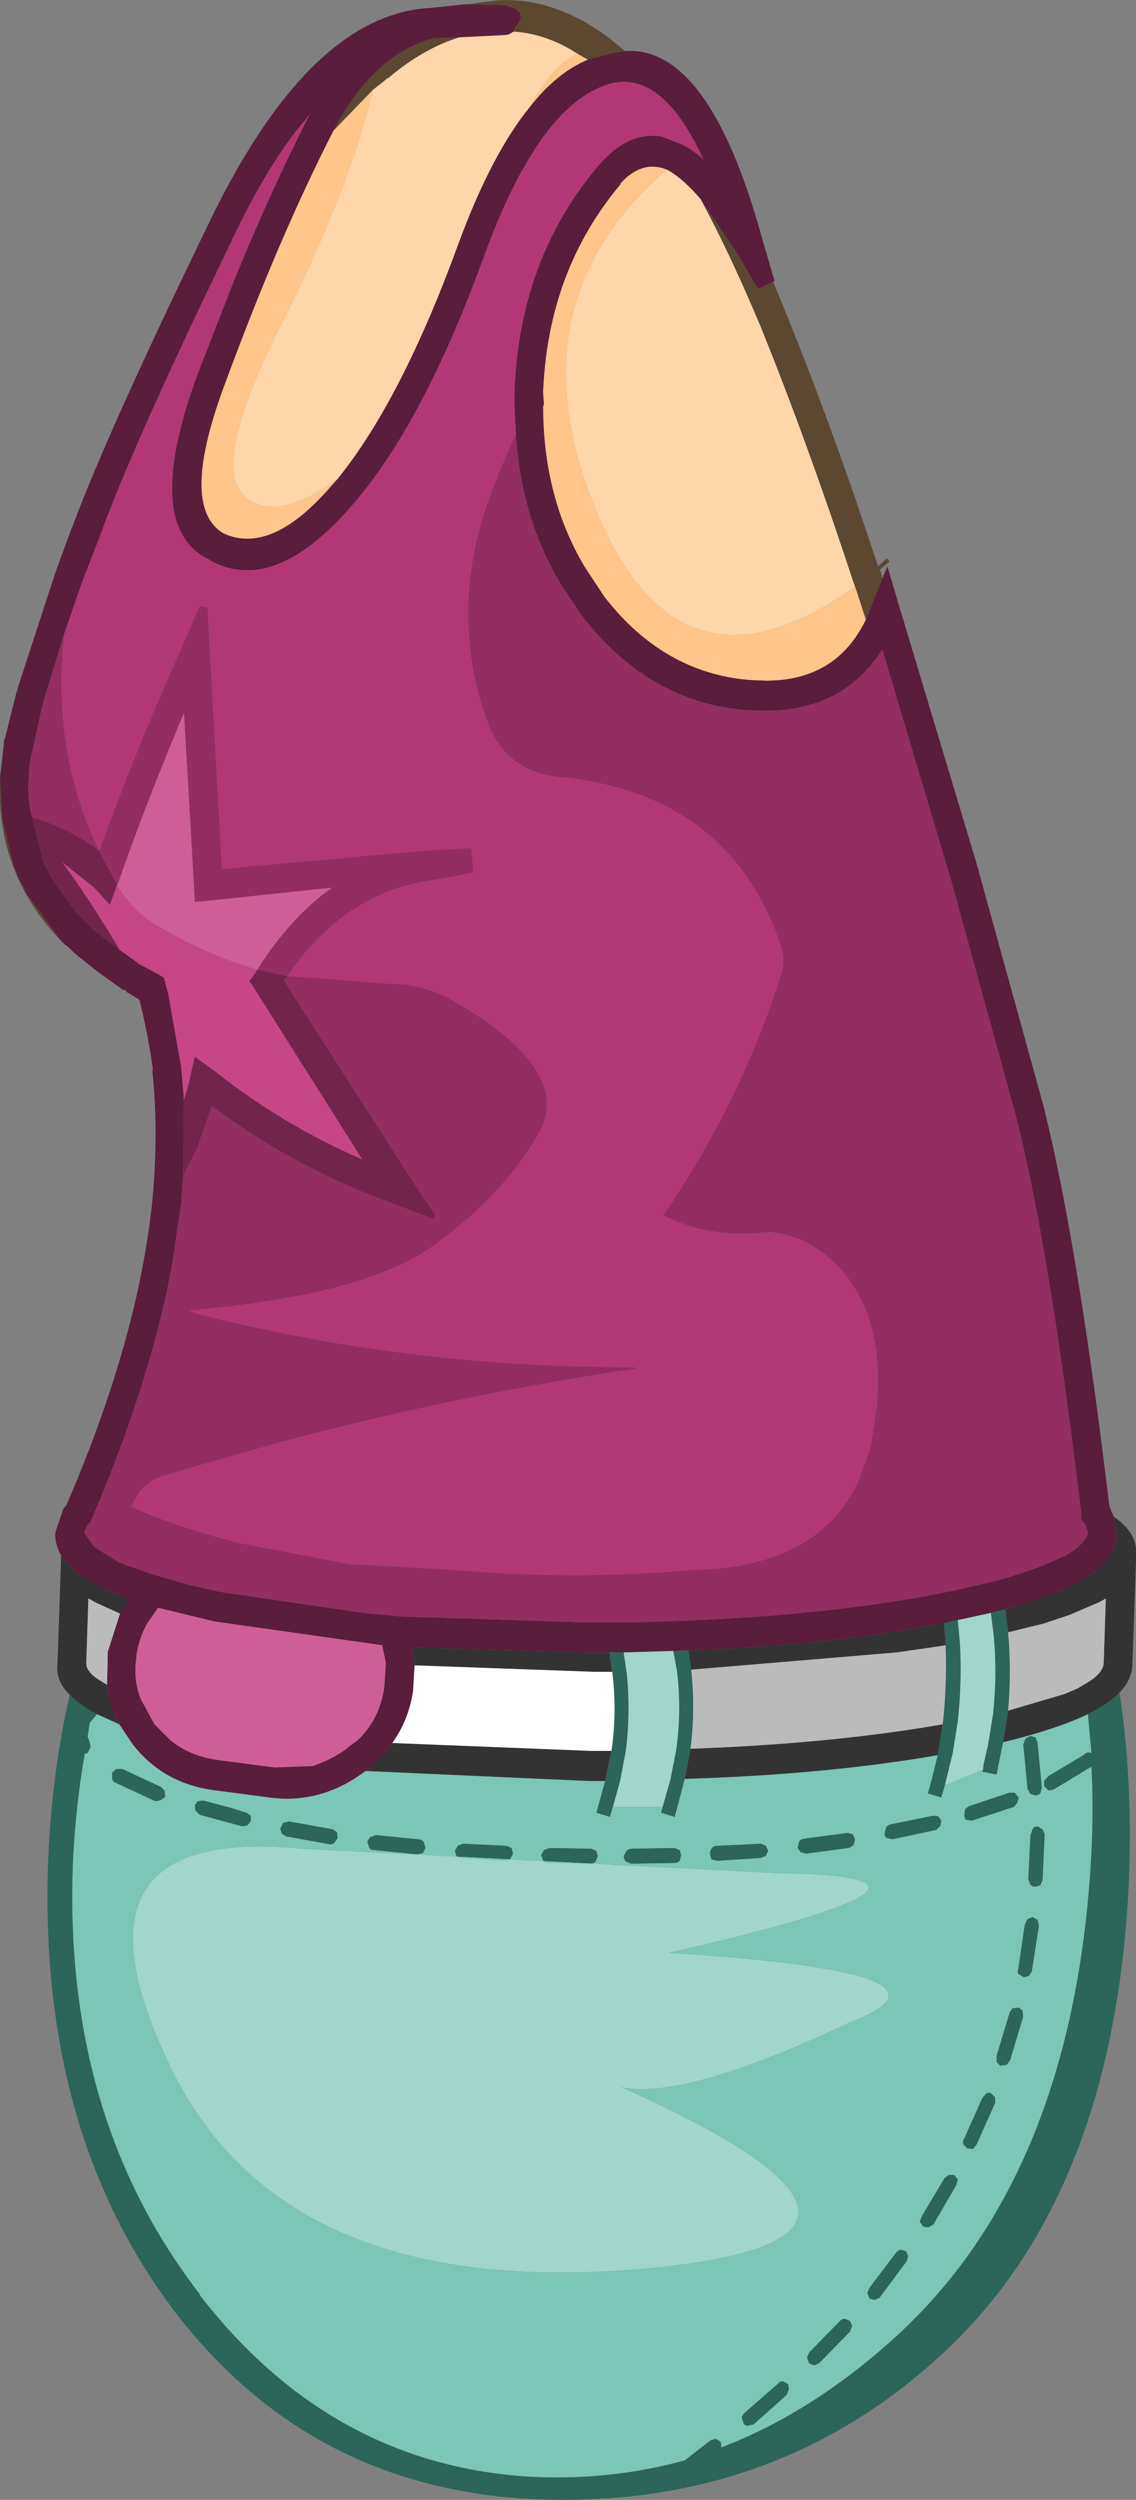 <?xml version="1.0" encoding="UTF-8" standalone="no"?>
<svg xmlns:ffdec="https://www.free-decompiler.com/flash" xmlns:xlink="http://www.w3.org/1999/xlink" ffdec:objectType="shape" height="173.9px" width="79.05px" xmlns="http://www.w3.org/2000/svg">
  <rect width="100%" height="100%" fill="#808080" stroke="none"/>
  <g transform="matrix(1.0, 0.0, 0.0, 1.0, 32.1, 138.1)">
    <path d="M0.45 -137.8 L2.3 -138.05 Q6.4 -138.4 10.35 -135.4 L11.4 -134.55 10.5 -134.4 8.8 -133.95 8.1 -134.35 Q5.95 -135.75 3.65 -135.9 L3.7 -136.15 Q4.8 -137.3 3.15 -137.7 L3.0 -137.75 2.45 -137.75 0.45 -137.8 M21.7 -118.5 L22.6 -116.3 Q25.85 -108.3 29.0 -98.7 L29.55 -99.2 29.65 -99.25 29.8 -99.0 29.7 -98.95 29.1 -98.45 29.2 -98.3 29.3 -97.85 28.55 -96.0 28.15 -95.0 27.4 -97.3 27.3 -97.55 Q24.1 -107.3 20.8 -115.45 18.7 -120.45 16.65 -124.25 L19.15 -120.55 20.65 -118.0 21.7 -118.5 M-26.75 -71.65 L-27.5 -72.35 -26.75 -71.65 M-27.85 -72.65 Q-32.4 -77.35 -32.1 -83.95 L-31.95 -81.3 -31.95 -81.2 -31.15 -77.85 -31.1 -77.75 -30.9 -77.25 -30.85 -77.15 -30.85 -77.1 -30.75 -76.95 -30.7 -76.85 -30.4 -76.3 -30.45 -76.3 -30.2 -75.85 -29.9 -75.45 -27.85 -72.65 M-0.15 -135.5 Q-2.7 -134.7 -5.1 -132.65 L-5.2 -132.65 -5.2 -132.6 -6.15 -131.85 -8.9 -129.0 Q-6.1 -134.35 -1.9 -135.45 L-1.8 -135.45 -1.75 -135.45 -0.15 -135.5" fill="#5c4730" fill-rule="evenodd" stroke="none"/>
    <path d="M0.45 -137.8 L2.45 -137.75 3.0 -137.75 3.15 -137.7 Q4.8 -137.3 3.7 -136.15 L3.65 -135.9 3.3 -135.7 2.95 -135.65 2.85 -135.65 -0.15 -135.5 -1.75 -135.45 -1.8 -135.45 -1.9 -135.45 Q-6.1 -134.35 -8.9 -129.0 L-8.95 -128.9 Q-12.7 -121.55 -16.35 -111.65 -19.7 -102.85 -16.55 -101.0 -13.2 -99.45 -9.0 -104.35 L-8.6 -104.8 Q-4.15 -110.3 -0.2 -121.15 2.1 -127.4 4.8 -130.7 6.65 -133.05 8.8 -133.95 L10.5 -134.4 11.4 -134.55 Q17.25 -134.95 20.95 -121.45 L21.8 -118.55 21.7 -118.5 20.65 -118.0 19.15 -120.55 16.65 -124.25 Q15.45 -125.65 14.4 -126.25 L14.3 -126.3 Q12.55 -127.0 11.05 -125.3 L11.1 -125.3 Q6.05 -119.3 5.7 -110.9 L5.7 -110.75 5.75 -110.0 5.7 -109.8 Q5.7 -103.5 8.6 -98.65 L9.95 -96.6 Q14.05 -91.3 20.05 -90.8 L21.2 -90.75 Q26.1 -90.75 28.15 -95.0 L28.55 -96.0 29.3 -97.85 29.65 -98.7 30.45 -96.0 36.0 -77.55 36.0 -77.5 40.6 -60.85 40.6 -60.8 Q42.95 -51.25 45.1 -33.3 L45.4 -32.6 45.6 -31.5 Q45.7 -29.55 42.8 -27.95 L42.75 -27.95 Q40.95 -27.0 37.85 -26.15 L36.85 -25.9 34.55 -25.4 34.05 -25.3 33.6 -25.2 Q25.8 -23.65 15.8 -23.3 L14.75 -23.25 11.3 -23.15 10.3 -23.15 8.35 -23.15 -3.4 -23.5 -3.25 -22.25 -3.35 -20.55 -3.35 -20.5 Q-3.65 -18.45 -4.8 -16.85 -5.55 -15.75 -6.65 -14.9 L-6.8 -14.8 Q-9.8 -12.6 -13.3 -13.05 L-17.1 -13.55 Q-20.75 -14.0 -22.9 -16.8 L-23.8 -18.15 Q-24.5 -19.45 -24.65 -20.9 L-24.6 -23.15 -24.6 -23.2 -23.75 -25.85 -23.15 -26.85 -24.7 -27.5 Q-27.05 -28.6 -27.85 -29.9 -28.3 -30.7 -28.25 -31.5 L-27.7 -33.1 -27.65 -33.2 -27.55 -33.3 -27.5 -33.35 Q-22.5 -44.9 -21.5 -54.55 -21.05 -59.35 -21.5 -63.65 L-21.45 -63.65 Q-21.8 -66.2 -22.4 -68.55 L-23.3 -69.1 -23.35 -69.2 -23.5 -69.25 -23.55 -69.25 -25.1 -70.35 -26.75 -71.65 -27.5 -72.35 -27.55 -72.35 -27.85 -72.65 -29.9 -75.45 -30.2 -75.85 -30.45 -76.3 -30.4 -76.3 -30.7 -76.85 -30.75 -76.95 -30.85 -77.1 -30.85 -77.15 -30.9 -77.25 -31.1 -77.75 -31.15 -77.85 -31.95 -81.2 -31.95 -81.3 -32.1 -83.95 -31.8 -86.65 -31.75 -86.75 -30.95 -89.95 -30.9 -90.05 -30.85 -90.3 -28.2 -98.4 -27.1 -101.4 -27.1 -101.35 Q-24.8 -107.65 -17.75 -122.2 -10.65 -137.15 -2.1 -137.55 L0.25 -137.8 0.45 -137.8 M3.8 -107.9 L3.7 -109.75 3.7 -109.8 3.7 -110.75 3.7 -110.9 Q4.05 -120.15 9.6 -126.65 11.65 -129.0 13.95 -128.6 L15.25 -128.1 Q16.05 -127.75 16.85 -127.0 14.15 -132.9 10.75 -132.35 L10.65 -132.35 Q5.6 -131.2 1.65 -120.45 -2.6 -108.7 -7.55 -103.0 -13.05 -96.6 -17.55 -99.15 L-17.5 -99.15 Q-22.35 -101.4 -18.25 -112.35 L-15.85 -118.5 Q-13.3 -124.75 -10.7 -129.85 L-10.5 -130.2 -10.45 -130.25 -11.6 -128.85 Q-13.9 -125.8 -16.0 -121.3 -22.95 -106.95 -25.2 -100.65 L-26.35 -97.7 -27.6 -94.1 -29.0 -89.55 -29.0 -89.5 -29.05 -89.45 -29.15 -88.95 -29.2 -88.8 -30.0 -85.15 Q-30.25 -83.35 -30.0 -81.7 L-30.0 -81.8 -29.85 -81.25 -29.15 -78.45 -29.2 -78.55 -29.05 -78.15 -29.05 -78.05 -29.0 -78.0 -28.9 -77.8 -28.7 -77.45 -28.7 -77.4 -28.4 -76.85 -28.35 -76.8 -28.35 -76.75 -28.35 -76.8 -28.3 -76.8 -28.3 -76.7 -26.65 -74.45 -26.6 -74.45 -26.3 -74.15 -25.65 -73.5 -23.75 -72.0 -22.55 -71.15 -22.5 -71.1 -22.2 -70.9 -22.25 -70.95 -21.05 -70.3 -20.7 -70.1 -20.4 -69.0 -19.5 -63.95 -19.3 -61.6 -19.35 -56.35 -19.5 -54.35 -20.15 -49.95 Q-21.65 -42.05 -25.45 -33.05 L-25.75 -32.35 -25.85 -32.15 -26.0 -32.05 -26.05 -31.95 -26.25 -31.5 -25.55 -30.5 -23.8 -29.4 -21.55 -28.6 -18.95 -27.85 -16.7 -27.35 -6.8 -25.9 -4.15 -25.65 8.45 -25.25 9.85 -25.25 11.9 -25.25 Q24.2 -25.5 33.3 -27.25 L33.7 -27.35 34.25 -27.45 36.0 -27.85 37.45 -28.2 Q40.25 -29.0 41.9 -29.85 L41.9 -29.8 Q43.4 -30.65 43.6 -31.45 L43.6 -31.5 43.4 -32.1 43.15 -32.35 43.15 -32.65 43.0 -33.95 42.65 -36.75 Q40.75 -51.8 38.65 -60.25 L34.1 -76.8 29.3 -92.9 28.95 -92.4 Q26.25 -88.65 21.1 -88.65 L19.85 -88.7 Q13.1 -89.2 8.4 -95.25 L6.9 -97.5 Q4.15 -102.1 3.8 -107.9 M-22.6 -23.0 L-22.6 -22.85 Q-22.85 -21.3 -22.3 -19.9 L-21.35 -18.15 -20.25 -17.05 Q-18.85 -15.9 -16.8 -15.65 L-13.0 -15.15 -10.35 -15.25 Q-9.1 -15.65 -7.9 -16.5 L-7.95 -16.5 -7.2 -17.05 Q-5.65 -18.55 -5.35 -20.8 L-5.35 -20.85 -5.25 -22.4 -5.5 -23.65 -17.15 -25.3 -21.1 -26.25 -21.8 -25.25 Q-22.4 -24.25 -22.6 -23.0" fill="#5a1d3c" fill-rule="evenodd" stroke="none"/>
    <path d="M-27.6 -94.1 L-26.35 -97.7 -25.2 -100.65 Q-22.95 -106.95 -16.0 -121.3 -13.9 -125.8 -11.6 -128.85 L-10.45 -130.25 -10.5 -130.2 -10.7 -129.85 Q-13.3 -124.75 -15.85 -118.5 L-18.25 -112.35 Q-22.35 -101.4 -17.5 -99.15 L-17.55 -99.15 Q-13.05 -96.6 -7.55 -103.0 -2.6 -108.7 1.65 -120.45 5.6 -131.2 10.65 -132.35 L10.75 -132.35 Q14.15 -132.9 16.85 -127.0 16.05 -127.75 15.25 -128.1 L13.95 -128.6 Q11.65 -129.0 9.6 -126.65 4.05 -120.15 3.7 -110.9 L3.7 -110.75 3.7 -109.8 3.7 -109.75 3.8 -107.9 Q2.6 -105.35 1.7 -102.75 -0.8 -95.15 1.8 -87.95 3.15 -84.2 7.35 -84.0 18.65 -82.65 22.15 -72.55 22.6 -71.45 22.25 -70.3 19.45 -61.45 14.05 -53.55 17.35 -51.9 21.4 -52.4 23.5 -52.2 25.0 -51.05 29.6 -47.7 28.9 -40.15 L28.55 -37.8 28.4 -37.15 27.65 -35.1 Q24.85 -29.1 16.3 -28.9 7.9 -28.15 -0.55 -28.9 L-7.8 -29.3 -15.4 -30.75 Q-18.45 -31.5 -21.35 -32.6 L-23.0 -33.3 -22.35 -34.4 -21.55 -35.1 -20.85 -35.4 -18.65 -36.05 -12.5 -37.8 Q-0.1 -41.1 12.25 -42.9 L11.95 -43.0 Q-3.6 -42.95 -18.35 -46.7 L-19.0 -46.95 -18.3 -47.0 Q-6.85 -48.05 -2.15 -51.3 2.7 -54.7 5.3 -59.1 7.95 -63.5 -0.25 -68.3 -2.5 -69.65 -4.75 -69.65 L-12.1 -70.2 Q-8.15 -76.0 -2.1 -76.85 L0.85 -77.4 0.7 -79.1 -2.25 -78.95 -2.3 -78.95 -16.65 -77.65 -17.5 -92.9 -17.65 -95.85 -18.2 -95.95 -19.4 -93.2 Q-22.85 -85.45 -25.2 -78.9 -28.4 -85.6 -27.7 -93.35 L-27.6 -94.1" fill="#b23875" fill-rule="evenodd" stroke="none"/>
    <path d="M8.1 -134.35 L8.8 -133.95 Q6.65 -133.05 4.8 -130.7 6.4 -133.65 8.1 -134.35 M27.4 -97.3 L28.15 -95.0 Q26.1 -90.75 21.2 -90.75 L20.05 -90.8 Q14.05 -91.3 9.95 -96.6 L8.6 -98.65 Q5.7 -103.5 5.7 -109.8 L5.75 -110.0 5.7 -110.75 5.7 -110.9 Q6.05 -119.3 11.1 -125.3 L11.05 -125.3 Q12.55 -127.0 14.3 -126.3 3.45 -117.0 9.35 -102.65 15.15 -88.5 27.4 -97.3 M-6.15 -131.85 Q-7.85 -124.8 -12.45 -115.7 -17.6 -105.6 -15.0 -103.5 -12.8 -101.7 -8.6 -104.8 L-9.0 -104.35 Q-13.2 -99.45 -16.55 -101.0 -19.7 -102.85 -16.35 -111.65 -12.7 -121.55 -8.95 -128.9 L-8.9 -129.0 -6.15 -131.85" fill="#ffc58a" fill-rule="evenodd" stroke="none"/>
    <path d="M3.65 -135.9 Q5.95 -135.75 8.1 -134.35 6.4 -133.65 4.8 -130.7 2.1 -127.4 -0.2 -121.15 -4.15 -110.3 -8.6 -104.8 -12.8 -101.7 -15.0 -103.5 -17.6 -105.6 -12.45 -115.7 -7.85 -124.8 -6.15 -131.85 L-5.2 -132.6 -5.2 -132.65 -5.1 -132.65 Q-2.7 -134.7 -0.15 -135.5 L2.85 -135.65 2.95 -135.65 3.3 -135.7 3.65 -135.9 M14.3 -126.3 L14.4 -126.25 Q15.45 -125.65 16.65 -124.25 18.7 -120.45 20.8 -115.45 24.1 -107.3 27.3 -97.55 L27.4 -97.3 Q15.15 -88.5 9.35 -102.65 3.45 -117.0 14.3 -126.3" fill="#ffd5aa" fill-rule="evenodd" stroke="none"/>
    <path d="M3.8 -107.9 Q4.15 -102.1 6.9 -97.5 L8.4 -95.25 Q13.1 -89.2 19.85 -88.7 L21.1 -88.65 Q26.25 -88.65 28.95 -92.4 L29.3 -92.9 34.1 -76.8 38.65 -60.25 Q40.75 -51.8 42.65 -36.75 L43.0 -33.95 43.15 -32.65 43.15 -32.35 43.4 -32.1 43.6 -31.5 43.6 -31.45 Q43.4 -30.65 41.9 -29.8 L41.9 -29.85 Q40.25 -29.0 37.45 -28.2 L36.0 -27.85 34.25 -27.45 33.7 -27.35 33.3 -27.25 Q24.2 -25.5 11.9 -25.25 L9.85 -25.25 8.45 -25.25 -4.15 -25.65 -6.8 -25.9 -16.7 -27.35 -18.95 -27.85 -21.55 -28.6 -23.8 -29.4 -25.55 -30.5 -26.25 -31.5 -26.05 -31.95 -26.0 -32.05 -25.85 -32.15 -25.75 -32.35 -25.45 -33.05 Q-21.65 -42.05 -20.15 -49.95 L-19.5 -54.35 -19.35 -56.35 -18.4 -58.2 -17.35 -61.15 Q-11.45 -56.75 -4.55 -54.3 L-1.95 -53.3 -1.8 -53.55 -3.4 -55.95 -12.35 -69.9 -12.1 -70.2 -14.2 -70.65 Q-11.9 -74.3 -9.0 -76.35 L-17.5 -75.45 -18.55 -75.35 -18.6 -76.4 -19.3 -88.5 Q-21.95 -82.2 -23.85 -76.75 L-23.95 -76.55 -25.2 -78.9 Q-27.05 -80.4 -29.85 -81.25 L-30.0 -81.8 -30.0 -81.7 Q-30.25 -83.35 -30.0 -85.15 L-29.2 -88.8 -29.15 -88.95 -29.05 -89.45 -29.0 -89.5 -29.0 -89.55 -27.6 -94.1 -27.7 -93.35 Q-28.4 -85.6 -25.2 -78.9 -22.85 -85.45 -19.4 -93.2 L-18.2 -95.95 -17.65 -95.85 -17.5 -92.9 -16.65 -77.65 -2.3 -78.95 -2.25 -78.95 0.7 -79.1 0.85 -77.4 -2.1 -76.85 Q-8.15 -76.0 -12.1 -70.2 L-4.75 -69.65 Q-2.5 -69.65 -0.25 -68.3 7.95 -63.5 5.3 -59.1 2.7 -54.7 -2.15 -51.3 -6.85 -48.05 -18.3 -47.0 L-19.0 -46.95 -18.35 -46.7 Q-3.6 -42.95 11.95 -43.0 L12.25 -42.9 Q-0.1 -41.1 -12.5 -37.8 L-18.65 -36.05 -20.85 -35.4 -21.55 -35.1 -22.35 -34.4 -23.0 -33.3 -21.35 -32.6 Q-18.45 -31.5 -15.4 -30.75 L-7.8 -29.3 -0.55 -28.9 Q7.9 -28.15 16.3 -28.9 24.85 -29.1 27.65 -35.1 L28.4 -37.15 28.55 -37.8 28.9 -40.15 Q29.6 -47.7 25.0 -51.05 23.5 -52.2 21.4 -52.4 17.35 -51.9 14.05 -53.55 19.45 -61.45 22.25 -70.3 22.6 -71.45 22.15 -72.55 18.65 -82.65 7.35 -84.0 3.15 -84.2 1.8 -87.95 -0.8 -95.15 1.7 -102.75 2.6 -105.35 3.8 -107.9" fill="#922e60" fill-rule="evenodd" stroke="none"/>
    <path d="M45.4 -32.6 Q47.1 -31.4 46.95 -29.95 L46.95 -29.85 46.95 -29.6 46.7 -22.35 Q46.7 -21.3 45.8 -20.35 45.0 -19.55 43.6 -18.85 41.4 -17.8 37.7 -16.9 L38.05 -19.1 41.95 -20.25 42.9 -20.65 43.3 -20.9 Q44.6 -21.6 44.7 -22.35 L44.85 -26.9 44.4 -26.65 42.3 -25.75 40.5 -25.15 38.05 -24.55 37.85 -26.15 Q40.95 -27.0 42.75 -27.95 L42.8 -27.95 Q45.7 -29.55 45.6 -31.5 L45.4 -32.6 M-27.25 -20.2 Q-28.25 -21.2 -28.1 -22.35 L-27.85 -29.6 -27.85 -29.85 -27.85 -29.9 Q-27.05 -28.6 -24.7 -27.5 L-23.15 -26.85 -23.75 -25.85 -25.4 -26.6 -25.95 -26.9 -26.1 -22.35 Q-26.05 -21.75 -25.15 -21.2 L-24.65 -20.9 Q-24.5 -19.45 -23.8 -18.15 L-25.35 -18.85 Q-26.6 -19.5 -27.25 -20.2 M16.0 -21.95 L15.8 -23.3 Q25.8 -23.65 33.6 -25.2 L33.7 -23.65 33.4 -23.6 30.3 -23.15 16.0 -21.95 M15.55 -14.35 L15.95 -16.45 Q25.75 -16.8 33.5 -18.15 L33.15 -16.0 Q25.4 -14.65 15.55 -14.35 M10.3 -23.15 L10.5 -21.8 9.25 -21.8 -3.25 -22.25 -3.4 -23.5 8.35 -23.15 10.3 -23.15 M10.45 -16.3 L10.0 -14.2 8.95 -14.2 -6.65 -14.9 Q-5.55 -15.75 -4.8 -16.85 L9.05 -16.3 10.45 -16.3" fill="#333333" fill-rule="evenodd" stroke="none"/>
    <path d="M45.8 -20.35 Q46.75 -14.15 46.45 -7.15 45.45 14.05 34.1 25.05 22.75 36.0 6.45 35.8 -9.95 35.55 -19.75 22.95 -29.45 10.35 -28.75 -8.65 -28.5 -14.7 -27.25 -20.2 -26.6 -19.5 -25.35 -18.85 L-25.85 -18.25 -26.0 -17.3 -25.85 -16.9 -25.8 -16.55 -26.0 -16.15 -26.2 -16.1 Q-26.8 -12.65 -27.0 -9.0 -27.85 9.05 -18.15 21.55 L-18.2 21.55 Q-9.0 33.45 5.0 34.2 10.45 34.45 15.55 33.05 L17.35 31.65 17.7 31.55 18.05 31.75 18.1 32.1 18.1 32.15 Q24.6 29.65 30.45 24.25 42.05 13.5 43.7 -7.0 44.05 -11.3 43.85 -15.2 L41.2 -13.6 40.85 -13.55 40.55 -13.85 40.55 -14.2 40.85 -14.55 43.35 -16.05 Q43.45 -16.2 43.7 -16.2 L43.85 -16.15 43.6 -18.85 Q45.0 -19.55 45.8 -20.35 M37.85 -26.15 L38.05 -24.55 Q38.3 -21.9 38.05 -19.1 L37.7 -16.9 37.35 -15.15 37.25 -14.65 36.25 -14.85 36.3 -15.0 36.35 -15.4 36.65 -16.7 37.0 -18.85 Q37.3 -21.65 37.05 -24.3 L36.85 -25.9 37.85 -26.15 M16.0 -21.95 Q16.3 -19.15 15.95 -16.45 L15.55 -14.35 15.0 -12.25 14.85 -11.7 13.9 -12.0 14.0 -12.4 14.05 -12.55 14.55 -14.3 14.95 -16.35 Q15.35 -19.15 15.0 -21.9 L14.75 -23.25 15.8 -23.3 16.0 -21.95 M33.5 -18.15 Q33.8 -20.85 33.7 -23.65 L33.6 -25.2 34.05 -25.3 34.55 -25.4 34.7 -23.8 Q34.85 -21.05 34.55 -18.35 L34.2 -16.15 33.65 -13.9 33.55 -13.55 33.4 -13.05 32.45 -13.35 32.6 -13.8 33.15 -16.0 33.5 -18.15 M11.3 -23.15 L11.5 -21.8 Q11.8 -19.1 11.45 -16.3 L11.05 -14.2 10.55 -12.4 10.5 -12.25 10.35 -11.7 9.4 -12.0 9.55 -12.55 10.0 -14.2 10.45 -16.3 Q10.85 -19.1 10.5 -21.8 L10.3 -23.15 11.3 -23.15 M9.4 -9.35 L9.5 -9.0 9.35 -8.6 Q9.2 -8.45 9.0 -8.45 L6.05 -8.5 Q5.8 -8.5 5.7 -8.65 L5.55 -9.05 5.75 -9.4 6.15 -9.55 9.05 -9.5 9.4 -9.35 M11.45 -8.6 Q11.3 -8.75 11.3 -9.0 L11.5 -9.35 Q11.65 -9.5 11.85 -9.5 L14.85 -9.55 15.2 -9.4 15.3 -9.05 15.2 -8.65 Q15.05 -8.5 14.85 -8.5 L11.8 -8.45 11.45 -8.6 M17.8 -8.65 L17.4 -8.75 17.3 -9.15 Q17.3 -9.4 17.45 -9.55 17.55 -9.7 17.8 -9.7 L20.85 -9.85 21.2 -9.7 21.35 -9.35 21.2 -9.0 20.85 -8.85 17.8 -8.65 M3.6 -9.15 L3.4 -8.75 3.05 -8.65 0.0 -8.85 Q-0.25 -8.85 -0.35 -9.0 L-0.45 -9.35 -0.25 -9.7 0.1 -9.85 3.15 -9.7 3.5 -9.55 3.6 -9.15 M39.25 -17.15 L39.6 -17.35 39.95 -17.25 40.1 -16.9 40.4 -13.75 40.3 -13.35 Q40.15 -13.2 39.95 -13.2 L39.6 -13.3 39.4 -13.65 39.1 -16.75 39.25 -17.15 M39.75 -4.75 L40.1 -4.55 40.2 -4.15 39.7 -0.95 39.5 -0.65 39.15 -0.55 38.8 -0.75 Q38.65 -0.9 38.75 -1.1 L39.2 -4.2 39.4 -4.6 39.75 -4.75 M39.75 -10.85 Q39.85 -11.05 40.1 -11.05 L40.45 -10.85 40.6 -10.5 40.45 -7.3 40.3 -6.95 39.95 -6.85 Q39.7 -6.85 39.6 -7.0 L39.45 -7.35 39.6 -10.45 39.75 -10.85 M38.8 -13.05 L38.7 -12.7 38.45 -12.4 35.55 -11.45 35.15 -11.5 Q35.0 -11.6 35.0 -11.8 L35.05 -12.25 35.3 -12.45 38.15 -13.4 38.5 -13.4 38.8 -13.05 M27.25 -10.5 L27.4 -10.15 27.3 -9.75 27.0 -9.55 24.0 -9.15 23.6 -9.25 23.4 -9.55 23.5 -10.0 Q23.6 -10.15 23.85 -10.2 L26.9 -10.6 27.25 -10.5 M29.45 -10.55 L29.55 -10.95 Q29.65 -11.15 29.9 -11.2 L32.85 -11.8 33.2 -11.75 33.4 -11.45 33.35 -11.1 33.05 -10.8 30.0 -10.15 29.6 -10.25 Q29.45 -10.35 29.45 -10.55 M19.5 30.05 L19.7 29.75 22.05 27.7 Q22.15 27.55 22.4 27.55 L22.75 27.75 22.8 28.1 22.65 28.5 20.35 30.55 19.95 30.65 Q19.75 30.65 19.65 30.5 L19.5 30.05 M33.9 13.2 L34.3 13.2 34.55 13.5 34.45 13.9 32.85 16.65 32.5 16.85 32.15 16.8 31.9 16.45 32.05 16.05 33.6 13.45 33.9 13.2 M27.05 23.35 L27.2 23.7 27.05 24.1 24.9 26.3 24.55 26.45 24.2 26.3 24.05 25.9 24.2 25.55 26.35 23.35 Q26.5 23.2 26.7 23.2 L27.05 23.35 M30.25 18.6 Q30.35 18.45 30.6 18.4 L30.95 18.5 31.1 18.85 31.0 19.2 29.1 21.75 28.75 21.9 28.4 21.8 28.25 21.4 28.4 21.05 30.25 18.6 M34.95 11.1 Q34.85 10.9 35.0 10.65 L36.25 7.85 36.5 7.55 Q36.7 7.4 36.9 7.55 L37.15 7.8 37.15 8.2 35.85 11.1 35.6 11.4 35.2 11.35 34.95 11.1 M38.15 1.9 L38.35 1.6 38.8 1.55 39.05 1.75 39.1 2.2 38.2 5.2 37.95 5.55 37.5 5.6 37.25 5.35 37.25 4.9 38.15 1.9 M-24.0 -15.05 L-23.6 -15.05 -20.9 -13.8 -20.65 -13.55 -20.6 -13.1 -20.95 -12.85 -21.3 -12.8 -24.1 -14.1 Q-24.3 -14.2 -24.3 -14.45 L-24.3 -14.8 -24.0 -15.05 M-18.5 -12.15 L-18.55 -12.5 -18.35 -12.8 -17.95 -12.85 -16.05 -12.35 -14.95 -12.0 -14.65 -11.8 -14.65 -11.4 -14.9 -11.1 -15.25 -11.05 -16.35 -11.35 -18.2 -11.85 -18.5 -12.15 M-2.95 -10.15 Q-2.75 -10.15 -2.6 -9.95 L-2.5 -9.55 -2.65 -9.2 -3.05 -9.1 -6.1 -9.4 Q-6.3 -9.4 -6.4 -9.55 L-6.55 -10.0 -6.35 -10.3 -5.95 -10.45 -2.95 -10.15 M-12.6 -10.9 L-12.4 -11.3 -12.0 -11.4 -8.95 -10.85 -8.65 -10.65 -8.6 -10.25 -8.8 -9.95 Q-8.95 -9.75 -9.15 -9.8 L-12.2 -10.35 -12.5 -10.55 -12.6 -10.9" fill="#2c6559" fill-rule="evenodd" stroke="none"/>
    <path d="M38.05 -24.55 L40.5 -25.15 42.3 -25.75 44.4 -26.65 44.85 -26.9 44.7 -22.35 Q44.6 -21.6 43.3 -20.9 L42.9 -20.65 41.95 -20.25 38.05 -19.1 Q38.3 -21.9 38.05 -24.55 M15.95 -16.45 Q16.3 -19.15 16.0 -21.95 L30.3 -23.15 33.4 -23.6 33.7 -23.65 Q33.8 -20.85 33.5 -18.15 25.75 -16.8 15.95 -16.45 M-23.75 -25.85 L-24.6 -23.2 -24.6 -23.15 -24.65 -20.9 -25.15 -21.2 Q-26.05 -21.75 -26.1 -22.35 L-25.95 -26.9 -25.4 -26.6 -23.75 -25.85" fill="#bbbbbb" fill-rule="evenodd" stroke="none"/>
    <path d="M14.75 -23.25 L15.0 -21.9 Q15.35 -19.15 14.95 -16.35 L14.55 -14.3 14.05 -12.55 14.0 -12.4 10.55 -12.4 11.05 -14.2 11.45 -16.3 Q11.8 -19.1 11.5 -21.8 L11.3 -23.15 14.75 -23.25 M34.55 -25.4 L36.85 -25.9 37.05 -24.3 Q37.3 -21.65 37.0 -18.85 L36.65 -16.7 36.35 -15.4 36.3 -15.0 33.65 -13.9 34.2 -16.15 34.55 -18.35 Q34.85 -21.05 34.7 -23.8 L34.55 -25.4 M14.45 -2.25 Q36.2 -0.9 27.0 2.6 15.6 8.0 11.15 7.1 35.45 17.95 11.75 19.8 -12.85 21.65 -20.45 5.25 -28.15 -11.15 -11.15 -9.5 L21.9 -7.8 Q37.8 -7.6 14.45 -2.25" fill="#a0d6cb" fill-rule="evenodd" stroke="none"/>
    <path d="M10.5 -21.8 Q10.85 -19.1 10.45 -16.3 L9.05 -16.3 -4.8 -16.85 Q-3.65 -18.45 -3.35 -20.5 L-3.35 -20.55 -3.25 -22.25 9.25 -21.8 10.5 -21.8" fill="#ffffff" fill-rule="evenodd" stroke="none"/>
    <path d="M37.7 -16.9 Q41.4 -17.8 43.6 -18.85 L43.85 -16.15 43.7 -16.2 Q43.45 -16.2 43.35 -16.05 L40.85 -14.55 40.55 -14.2 40.55 -13.85 40.85 -13.55 41.2 -13.6 43.85 -15.2 Q44.05 -11.3 43.7 -7.0 42.05 13.5 30.45 24.25 24.6 29.65 18.1 32.15 L18.1 32.1 18.05 31.75 17.7 31.55 17.35 31.65 15.55 33.05 Q10.45 34.45 5.0 34.2 -9.0 33.45 -18.2 21.55 L-18.15 21.55 Q-27.85 9.05 -27.0 -9.0 -26.8 -12.65 -26.2 -16.1 L-26.0 -16.15 -25.8 -16.55 -25.85 -16.9 -26.0 -17.3 -25.85 -18.25 -25.35 -18.85 -23.8 -18.15 -22.9 -16.8 Q-20.75 -14.0 -17.1 -13.55 L-13.3 -13.05 Q-9.8 -12.6 -6.8 -14.8 L-6.65 -14.9 8.95 -14.2 10.0 -14.2 9.55 -12.55 9.4 -12.0 10.35 -11.7 10.5 -12.25 10.55 -12.4 14.0 -12.4 13.9 -12.0 14.85 -11.7 15.0 -12.25 15.55 -14.35 Q25.4 -14.65 33.15 -16.0 L32.6 -13.8 32.45 -13.35 33.4 -13.05 33.55 -13.55 33.65 -13.9 36.3 -15.0 36.25 -14.85 37.25 -14.65 37.35 -15.15 37.7 -16.9 M11.45 -8.6 L11.8 -8.45 14.85 -8.5 Q15.05 -8.5 15.2 -8.65 L15.3 -9.05 15.2 -9.4 14.85 -9.55 11.85 -9.5 Q11.65 -9.5 11.5 -9.35 L11.3 -9.0 Q11.3 -8.75 11.45 -8.6 M9.4 -9.35 L9.05 -9.5 6.15 -9.55 5.75 -9.4 5.55 -9.05 5.7 -8.65 Q5.8 -8.5 6.05 -8.5 L9.0 -8.45 Q9.2 -8.45 9.35 -8.6 L9.5 -9.0 9.4 -9.35 M3.6 -9.15 L3.5 -9.55 3.15 -9.7 0.1 -9.85 -0.25 -9.7 -0.45 -9.35 -0.35 -9.0 Q-0.25 -8.85 0.0 -8.85 L3.05 -8.65 3.4 -8.75 3.6 -9.15 M17.8 -8.65 L20.85 -8.85 21.2 -9.0 21.35 -9.35 21.2 -9.7 20.85 -9.85 17.8 -9.7 Q17.55 -9.7 17.45 -9.55 17.3 -9.4 17.3 -9.15 L17.4 -8.75 17.8 -8.65 M39.25 -17.15 L39.1 -16.75 39.4 -13.65 39.6 -13.3 39.95 -13.2 Q40.15 -13.2 40.3 -13.35 L40.4 -13.75 40.1 -16.9 39.95 -17.25 39.6 -17.35 39.25 -17.15 M29.45 -10.55 Q29.45 -10.35 29.6 -10.25 L30.0 -10.15 33.05 -10.8 33.35 -11.1 33.4 -11.45 33.2 -11.75 32.85 -11.8 29.9 -11.2 Q29.65 -11.15 29.55 -10.95 L29.45 -10.55 M27.25 -10.5 L26.9 -10.6 23.85 -10.2 Q23.6 -10.15 23.5 -10.0 L23.4 -9.55 23.6 -9.25 24.0 -9.15 27.0 -9.55 27.3 -9.75 27.4 -10.15 27.25 -10.5 M38.8 -13.05 L38.5 -13.4 38.15 -13.4 35.3 -12.45 35.05 -12.25 35.0 -11.8 Q35.0 -11.6 35.15 -11.5 L35.55 -11.45 38.45 -12.4 38.7 -12.7 38.8 -13.05 M39.75 -10.85 L39.6 -10.45 39.45 -7.35 39.6 -7.0 Q39.7 -6.85 39.95 -6.85 L40.3 -6.95 40.45 -7.3 40.6 -10.5 40.45 -10.85 40.1 -11.05 Q39.85 -11.05 39.75 -10.85 M39.75 -4.75 L39.4 -4.6 39.2 -4.2 38.75 -1.1 Q38.65 -0.9 38.8 -0.75 L39.15 -0.55 39.5 -0.65 39.7 -0.95 40.2 -4.15 40.1 -4.55 39.75 -4.75 M14.45 -2.25 Q37.8 -7.6 21.9 -7.8 L-11.15 -9.5 Q-28.15 -11.15 -20.45 5.25 -12.85 21.65 11.75 19.8 35.45 17.95 11.15 7.1 15.6 8.0 27.0 2.6 36.2 -0.9 14.45 -2.25 M38.15 1.9 L37.25 4.9 37.25 5.35 37.5 5.6 37.95 5.55 38.2 5.2 39.1 2.2 39.05 1.75 38.8 1.55 38.35 1.6 38.15 1.9 M34.95 11.1 L35.2 11.35 35.6 11.4 35.85 11.1 37.15 8.2 37.15 7.8 36.9 7.55 Q36.7 7.4 36.5 7.55 L36.25 7.85 35.0 10.65 Q34.85 10.9 34.95 11.1 M30.25 18.6 L28.4 21.05 28.25 21.4 28.4 21.8 28.75 21.9 29.1 21.75 31.0 19.2 31.1 18.85 30.95 18.5 30.6 18.4 Q30.35 18.45 30.25 18.6 M27.05 23.35 L26.7 23.2 Q26.5 23.2 26.35 23.35 L24.2 25.55 24.05 25.9 24.2 26.3 24.55 26.45 24.9 26.3 27.05 24.1 27.2 23.7 27.05 23.35 M33.9 13.2 L33.6 13.45 32.05 16.05 31.9 16.45 32.15 16.8 32.5 16.85 32.85 16.65 34.45 13.9 34.55 13.5 34.3 13.2 33.9 13.2 M19.5 30.05 L19.65 30.5 Q19.75 30.65 19.95 30.65 L20.35 30.55 22.65 28.5 22.8 28.1 22.75 27.75 22.4 27.55 Q22.15 27.55 22.05 27.7 L19.7 29.75 19.5 30.05 M-24.0 -15.05 L-24.3 -14.8 -24.3 -14.45 Q-24.3 -14.2 -24.1 -14.1 L-21.3 -12.8 -20.95 -12.85 -20.6 -13.1 -20.65 -13.55 -20.9 -13.8 -23.6 -15.05 -24.0 -15.05 M-18.5 -12.15 L-18.2 -11.85 -16.35 -11.35 -15.25 -11.05 -14.9 -11.1 -14.65 -11.4 -14.65 -11.8 -14.95 -12.0 -16.05 -12.35 -17.95 -12.85 -18.35 -12.8 -18.55 -12.5 -18.5 -12.15 M-12.6 -10.9 L-12.5 -10.55 -12.2 -10.35 -9.15 -9.8 Q-8.95 -9.75 -8.8 -9.95 L-8.6 -10.25 -8.65 -10.65 -8.95 -10.85 -12.0 -11.4 -12.4 -11.3 -12.6 -10.9 M-2.95 -10.15 L-5.95 -10.45 -6.35 -10.3 -6.55 -10.0 -6.4 -9.55 Q-6.3 -9.4 -6.1 -9.4 L-3.05 -9.1 -2.65 -9.2 -2.5 -9.55 -2.6 -9.95 Q-2.75 -10.15 -2.95 -10.15" fill="#7bc6b7" fill-rule="evenodd" stroke="none"/>
    <path d="M-23.95 -76.55 L-23.85 -76.75 Q-21.95 -82.2 -19.3 -88.5 L-18.6 -76.4 -18.55 -75.35 -17.5 -75.45 -9.0 -76.35 Q-11.9 -74.3 -14.2 -70.65 -18.0 -71.75 -21.55 -73.95 -23.0 -74.95 -23.9 -76.45 L-23.95 -76.55 M-22.6 -23.0 Q-22.4 -24.25 -21.8 -25.25 L-21.1 -26.25 -17.15 -25.3 -5.5 -23.65 -5.25 -22.4 -5.35 -20.85 -5.35 -20.8 Q-5.65 -18.55 -7.2 -17.05 L-7.95 -16.5 -7.9 -16.5 Q-9.1 -15.65 -10.35 -15.25 L-13.0 -15.15 -16.8 -15.65 Q-18.85 -15.9 -20.25 -17.05 L-21.35 -18.15 -22.3 -19.9 Q-22.85 -21.3 -22.6 -22.85 L-22.6 -23.0" fill="#cd5f96" fill-rule="evenodd" stroke="none"/>
    <path d="M-19.35 -56.35 L-19.3 -61.6 -19.0 -62.6 -18.9 -63.05 -18.55 -64.6 -17.3 -63.7 Q-12.45 -59.85 -6.9 -57.45 L-14.35 -69.25 -14.75 -69.85 -14.35 -70.4 -14.2 -70.65 -12.1 -70.2 -12.35 -69.9 -3.4 -55.95 -1.8 -53.55 -1.95 -53.3 -4.55 -54.3 Q-11.45 -56.75 -17.35 -61.15 L-18.4 -58.2 -19.35 -56.35 M-23.75 -72.0 L-25.65 -73.5 -26.3 -74.15 -26.6 -74.45 -26.65 -74.45 -28.3 -76.7 -28.3 -76.8 -28.35 -76.8 -28.35 -76.75 -28.35 -76.8 -28.4 -76.85 -28.7 -77.4 -28.7 -77.45 -28.9 -77.8 -29.0 -78.0 -29.05 -78.05 -29.05 -78.15 -29.2 -78.55 -29.15 -78.45 -29.85 -81.25 Q-27.05 -80.4 -25.2 -78.9 L-23.95 -76.55 -24.45 -75.15 -25.55 -76.35 -27.75 -78.1 Q-26.0 -75.75 -23.75 -72.0" fill="#73244b" fill-rule="evenodd" stroke="none"/>
    <path d="M-19.3 -61.6 L-19.5 -63.95 -20.4 -69.0 -20.7 -70.1 -21.05 -70.3 -22.25 -70.95 -22.2 -70.9 -22.5 -71.1 -22.55 -71.15 -23.75 -72.0 Q-26.0 -75.75 -27.75 -78.1 L-25.55 -76.35 -24.45 -75.15 -23.95 -76.55 -23.9 -76.45 Q-23.0 -74.95 -21.55 -73.95 -18.0 -71.75 -14.2 -70.65 L-14.35 -70.4 -14.75 -69.85 -14.35 -69.25 -6.9 -57.45 Q-12.45 -59.85 -17.3 -63.7 L-18.55 -64.6 -18.9 -63.05 -19.0 -62.6 -19.3 -61.6" fill="#c64686" fill-rule="evenodd" stroke="none"/>
  </g>
</svg>

